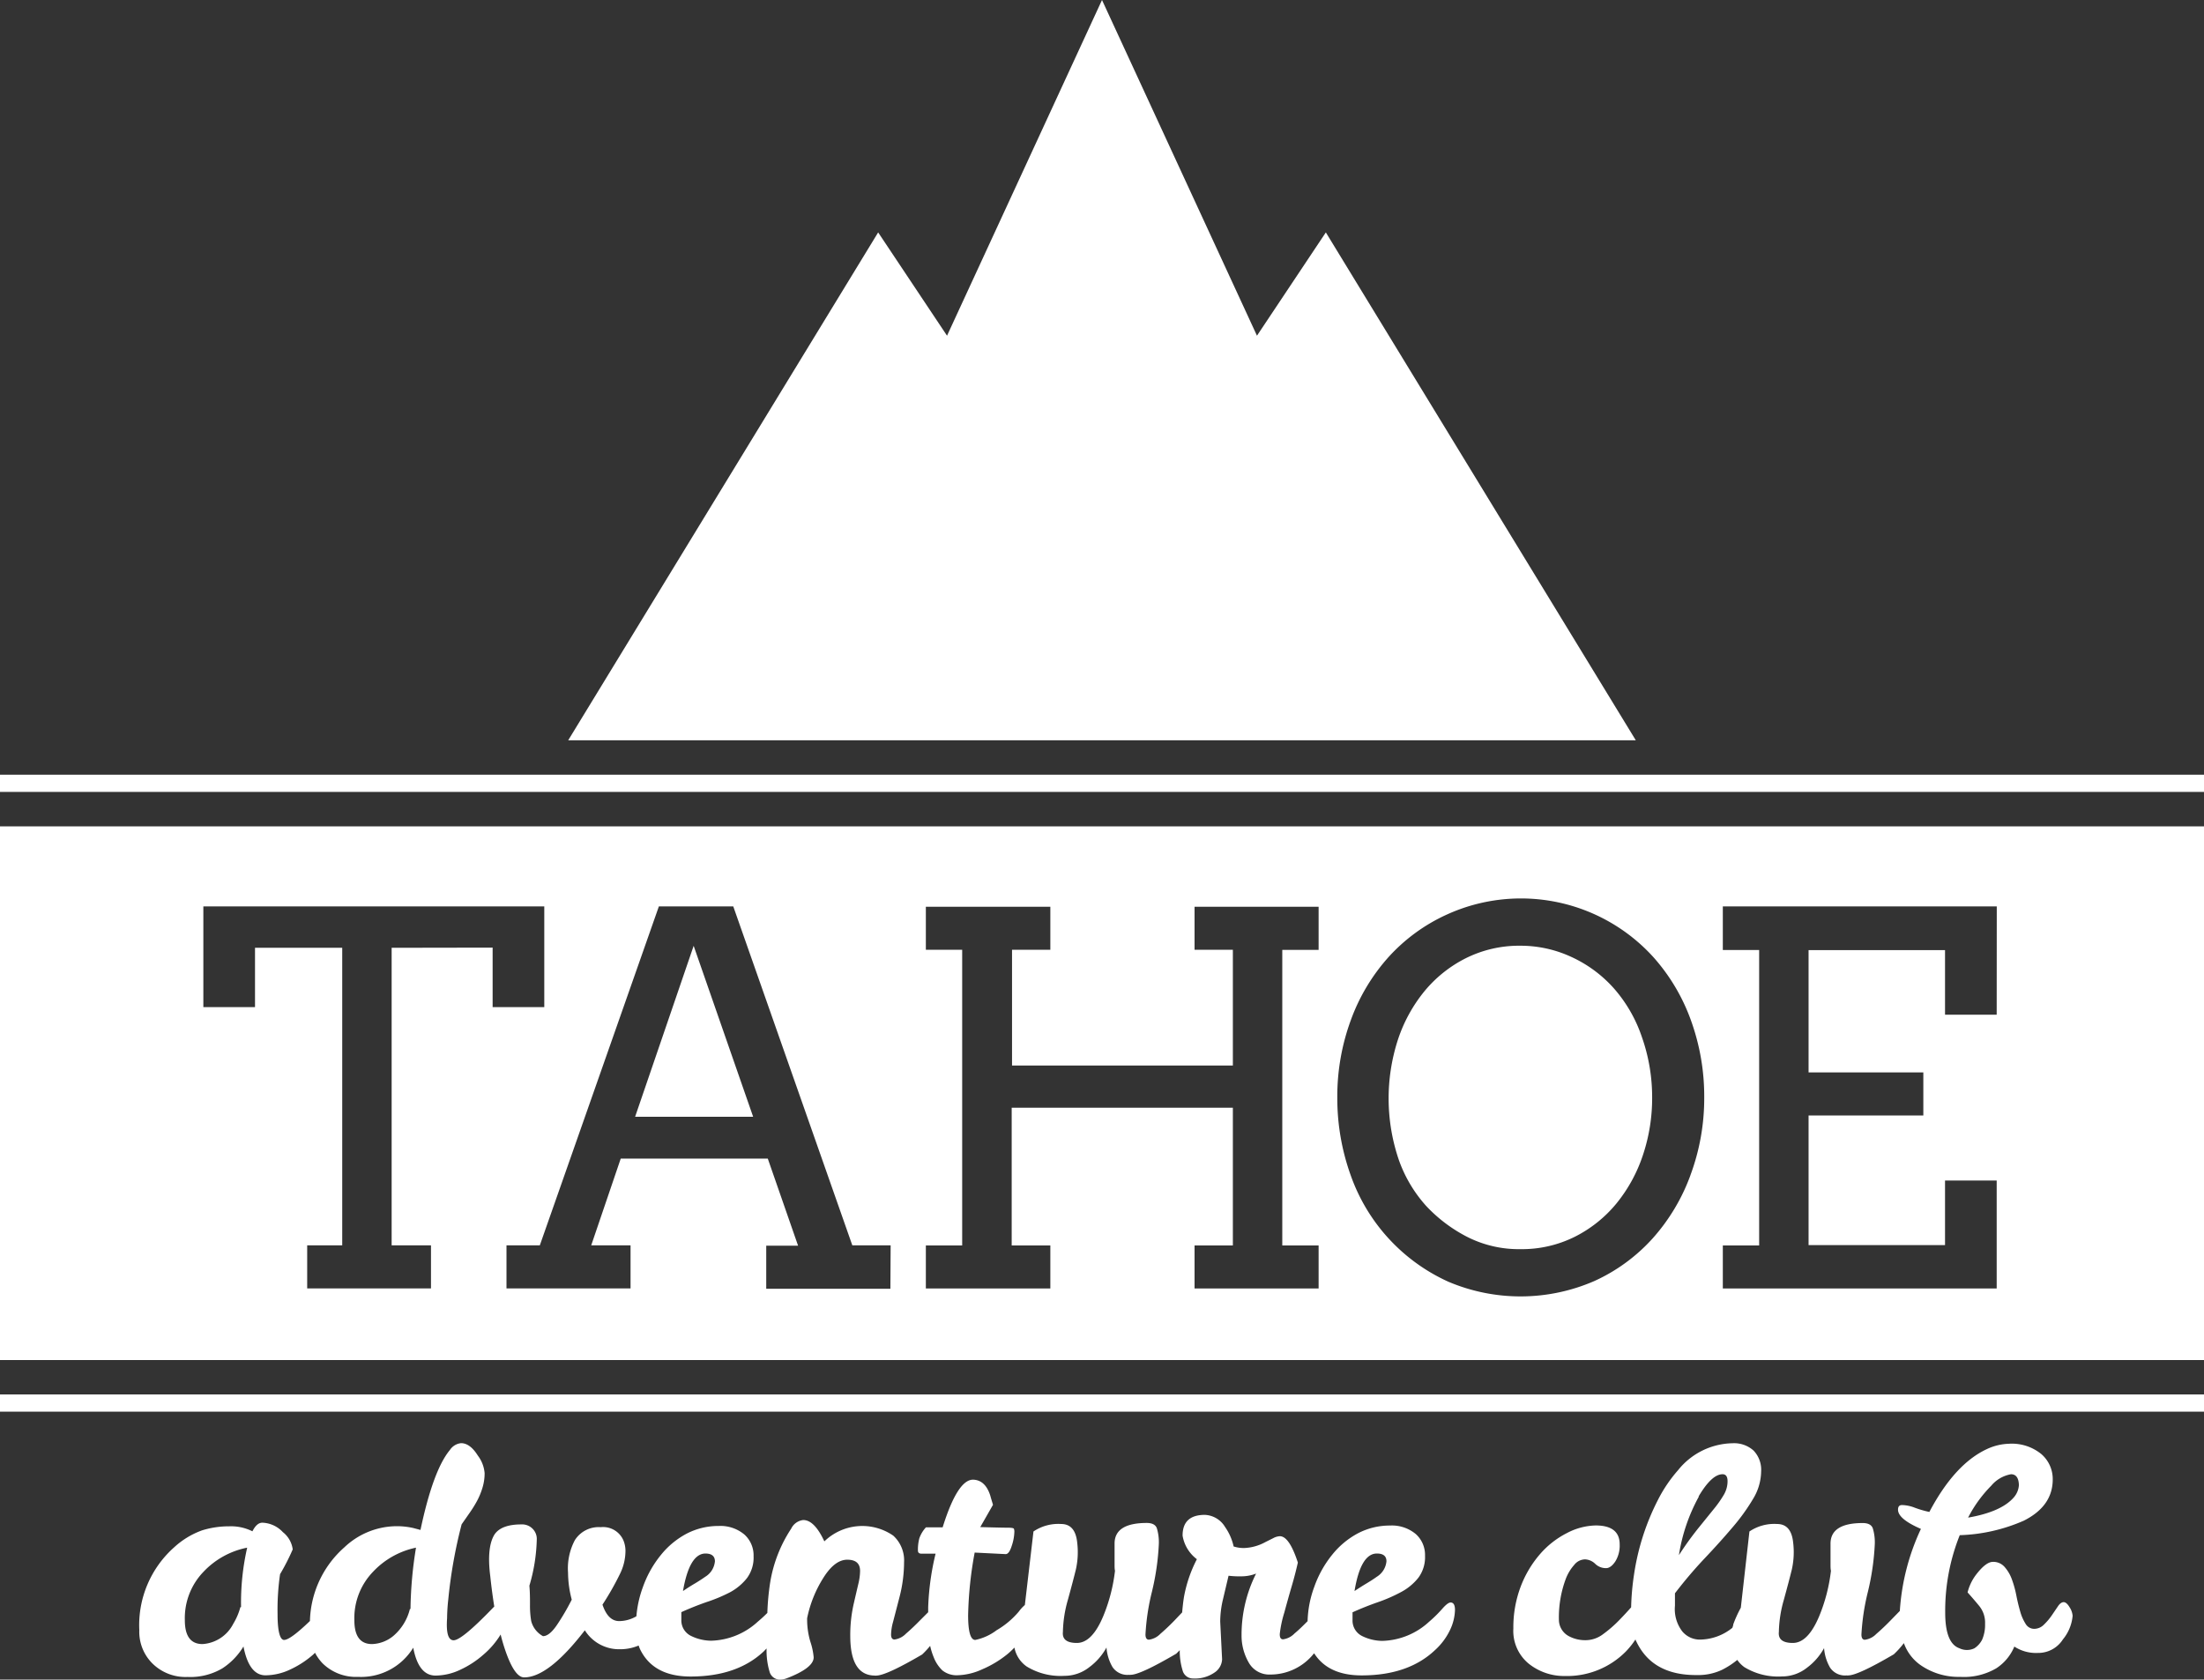 <svg id="tahoe-logo" xmlns="http://www.w3.org/2000/svg" 
viewBox="0 0 256 195.13" width="256" height="195.13">
<rect x="0" y="0" width="256" height="195.13" fill="#333333" stroke="none"/>
<title>Tahoe Adventure Club</title>
<path id="club" d="M240.38,186.71c-.23-.38-.46-.58-.68-.58s-.45.16-.67.49l-.72,1.06a6.91,6.91,0,0,1-.9,1.06,1.6,1.6,0,0,1-1.13.49,1.15,1.15,0,0,1-1-.58,5.35,5.35,0,0,1-.63-1.44q-.25-.86-.45-1.87a12,12,0,0,0-.52-1.87,4.45,4.45,0,0,0-.85-1.44,1.74,1.74,0,0,0-1.35-.58q-.83,0-2,1.55a5.64,5.64,0,0,0-.94,2q.65.72,1.35,1.57a3.06,3.06,0,0,1,.68,2.07,4.34,4.34,0,0,1-.34,1.85,2.62,2.62,0,0,1-.9,1,2,2,0,0,1-1.73,0q-1.66-.57-1.66-4.14a23.64,23.64,0,0,1,1.69-9,20,20,0,0,0,7.45-1.69q3.35-1.69,3.35-4.79a3.83,3.83,0,0,0-1.31-2.93,5.42,5.42,0,0,0-3.8-1.21,6.46,6.46,0,0,0-2.52.61q-3.75,1.73-6.7,7.31a11.82,11.82,0,0,1-1.69-.49,4.33,4.33,0,0,0-1.48-.31c-.31,0-.47.16-.47.54q0,1.08,2.66,2.23a26.39,26.39,0,0,0-2.45,9.53l-1.15,1.18q-.79.81-1.58,1.49a2.27,2.27,0,0,1-1.33.68c-.26,0-.4-.2-.4-.61a26.21,26.21,0,0,1,.76-5,29.32,29.32,0,0,0,.79-5.47,5.62,5.62,0,0,0-.23-1.87q-.23-.61-1.17-.61-3.75,0-3.74,2.41V180c0,.29,0,.58,0,.86l0,.88c0,.3,0,.54.05.74a19.71,19.71,0,0,1-1.37,5.29q-1.3,3.1-3.06,3.1t-1.62-1.29a14.35,14.35,0,0,1,.58-3.73q.58-2.11.92-3.49a9.22,9.22,0,0,0,.16-3.15q-.22-2.16-1.87-2.16a5.15,5.15,0,0,0-3.21.87l-1,8.86a13.82,13.82,0,0,0-.88,1.94c0,.12-.06.26-.1.39a6.07,6.07,0,0,1-3.81,1.37,2.66,2.66,0,0,1-2-.94,4.25,4.25,0,0,1-.86-3v-1.44q1.69-2.2,3.46-4.07t3.22-3.58a23.25,23.25,0,0,0,2.39-3.31,6.28,6.28,0,0,0,.94-3.19,3.22,3.22,0,0,0-.88-2.43,3.37,3.37,0,0,0-2.43-.85,8.28,8.28,0,0,0-6.34,3.13,16.43,16.43,0,0,0-2.34,3.46,27.85,27.85,0,0,0-2.77,8.64,29.51,29.51,0,0,0-.34,3.83q-.62.71-1.44,1.55a14.36,14.36,0,0,1-1.82,1.57,3.37,3.37,0,0,1-2.07.7,4,4,0,0,1-1.87-.45,2.17,2.17,0,0,1-1.19-1.94,12.82,12.82,0,0,1,.79-4.71,5.28,5.28,0,0,1,1-1.66,1.63,1.63,0,0,1,1.24-.63,1.79,1.79,0,0,1,1.19.52,1.78,1.78,0,0,0,1.26.5q.54,0,1.06-.76a3.49,3.49,0,0,0,.52-2q0-2.19-2.77-2.2a7.5,7.5,0,0,0-3.35.88,10.29,10.29,0,0,0-3.15,2.47,12.54,12.54,0,0,0-2.23,3.76,13.32,13.32,0,0,0-.85,4.86,4.92,4.92,0,0,0,1.8,4.1,6.57,6.57,0,0,0,4.19,1.42,9.6,9.6,0,0,0,7.06-2.83,9.27,9.27,0,0,0,1.14-1.43c0,.1.07.2.12.3q1.87,3.89,7,3.85A6.49,6.49,0,0,0,200,194a9.43,9.43,0,0,0,1.79-1.16,3.5,3.5,0,0,0,.82.84,7.53,7.53,0,0,0,4.38,1.08,4.64,4.64,0,0,0,2.88-1,7.07,7.07,0,0,0,2-2.29,5.31,5.31,0,0,0,.7,2.27,2.08,2.08,0,0,0,1.93.9.4.4,0,0,0,.18,0q1.11,0,5.29-2.45a10.32,10.32,0,0,0,1.17-1.3,5.29,5.29,0,0,0,1.89,2.52,7.74,7.74,0,0,0,4.66,1.4,7.4,7.4,0,0,0,4.19-1,5.54,5.54,0,0,0,2.09-2.52,4.61,4.61,0,0,0,2.74.74,3.39,3.39,0,0,0,2.9-1.57,5,5,0,0,0,1.13-2.74A2.13,2.13,0,0,0,240.38,186.71Zm-9.09-14.11a3.88,3.88,0,0,1,2.29-1.33q.88,0,.92,1.26a2.4,2.4,0,0,1-.54,1.37q-1.44,1.73-5.36,2.41A15,15,0,0,1,231.29,172.6Zm-34,1.26q1.53-2.59,2.79-2.59.58,0,.58.81a3.11,3.11,0,0,1-.43,1.57,13.07,13.07,0,0,1-1.19,1.69l-1.78,2.2a37.53,37.53,0,0,0-2.25,3.13A20.59,20.59,0,0,1,197.33,173.86Z" fill="#fff"/><path id="adventure" d="M168.49,186.17q-.32,0-.94.7A15.1,15.1,0,0,1,166,188.4a8.33,8.33,0,0,1-5.44,2.23,5.41,5.41,0,0,1-2.38-.58,2,2,0,0,1-1.08-1.84v-.9q1.44-.65,2.93-1.17a18.19,18.19,0,0,0,2.72-1.19,6.34,6.34,0,0,0,2-1.66,4,4,0,0,0,.77-2.54,3.26,3.26,0,0,0-1.06-2.52,4.32,4.32,0,0,0-3-1,8,8,0,0,0-3.69.88,9.62,9.62,0,0,0-3,2.47,12.55,12.55,0,0,0-2.11,3.76,12.35,12.35,0,0,0-.78,4c-.51.51-1,1-1.52,1.43a2.27,2.27,0,0,1-1.33.68q-.4,0-.38-.63a13.12,13.12,0,0,1,.52-2.46q.5-1.84.88-3.13t.7-2.7q-1-3.06-2.09-3.06a1.75,1.75,0,0,0-.76.22l-.94.47a5.52,5.52,0,0,1-2.41.68,3.76,3.76,0,0,1-1.26-.18,6.35,6.35,0,0,0-1-2.27,2.88,2.88,0,0,0-2.34-1.4q-2.59,0-2.59,2.41a4.29,4.29,0,0,0,1.66,2.74,15.55,15.55,0,0,0-1.49,4.34c-.09.53-.16,1.16-.22,1.84l-.95,1q-.79.81-1.58,1.49a2.27,2.27,0,0,1-1.33.68c-.26,0-.4-.2-.4-.61a26.21,26.21,0,0,1,.76-5,29.32,29.32,0,0,0,.79-5.47,5.62,5.62,0,0,0-.23-1.87q-.23-.61-1.17-.61-3.75,0-3.74,2.41V180c0,.29,0,.58,0,.86l0,.88c0,.3,0,.54.05.74a19.71,19.71,0,0,1-1.37,5.29q-1.3,3.1-3.06,3.1t-1.62-1.29a14.35,14.35,0,0,1,.58-3.73q.58-2.11.92-3.49a9.22,9.22,0,0,0,.16-3.15q-.22-2.16-1.87-2.16a5.15,5.15,0,0,0-3.21.87l-1,8.54a4.61,4.61,0,0,0-.69.75,9.79,9.79,0,0,1-2.59,2.18,6.17,6.17,0,0,1-2.48,1.13q-.83,0-.83-2.88a44.33,44.33,0,0,1,.76-7.27l3.6.18q.4,0,.7-.94a5.64,5.64,0,0,0,.31-1.62,1,1,0,0,0-.05-.38q-.05-.13-.72-.13t-3.19-.07l1.48-2.59q-.18-.58-.32-1.08-.58-1.8-2-1.84-1.8,0-3.53,5.54-.58,0-1.08,0h-.86a3.68,3.68,0,0,0-.77,1.28,5.19,5.19,0,0,0-.16,1.42c0,.24.14.36.43.36h1.62a30.73,30.73,0,0,0-.86,6.23c0,.2,0,.38,0,.57l-1,1q-.79.81-1.58,1.49a2.27,2.27,0,0,1-1.33.68c-.26,0-.4-.19-.4-.58a5.92,5.92,0,0,1,.23-1.46q.23-.88.76-2.93a16.38,16.38,0,0,0,.52-4,3.89,3.89,0,0,0-1.26-3.1,6.33,6.33,0,0,0-8,.67q-1.15-2.48-2.45-2.48a1.77,1.77,0,0,0-1.4,1,16,16,0,0,0-2.45,6.3,28.75,28.75,0,0,0-.32,3.49c-.32.32-.67.65-1.09,1a8.33,8.33,0,0,1-5.44,2.23,5.41,5.41,0,0,1-2.38-.58,2,2,0,0,1-1.08-1.84v-.9q1.44-.65,2.93-1.17A18.22,18.22,0,0,0,84.76,185a6.34,6.34,0,0,0,2-1.66,4,4,0,0,0,.77-2.54,3.26,3.26,0,0,0-1.06-2.52,4.32,4.32,0,0,0-3-1,8,8,0,0,0-3.69.88,9.61,9.61,0,0,0-3,2.47,12.53,12.53,0,0,0-2.11,3.76,12.71,12.71,0,0,0-.75,3.38,4,4,0,0,1-2,.56q-1.3,0-1.94-1.91A32.73,32.73,0,0,0,72,182.87a6.08,6.08,0,0,0,.65-2.65,3.2,3.2,0,0,0-.25-1.29,2.57,2.57,0,0,0-2.63-1.51,3.27,3.27,0,0,0-3,1.51,7,7,0,0,0-.79,3.78,12.42,12.42,0,0,0,.43,3.13,27.25,27.25,0,0,1-1.76,3q-.86,1.24-1.58,1.24a2.78,2.78,0,0,1-1.37-1.76,10.54,10.54,0,0,1-.14-1.87c0-.72,0-1.46-.07-2.23a20.38,20.38,0,0,0,.86-5.47,1.67,1.67,0,0,0-.47-1.13,1.7,1.7,0,0,0-1.33-.52q-2.3,0-3.1,1.15-.94,1.48-.5,4.9c.13,1.25.29,2.41.46,3.49l-.18.18q-3.6,3.74-4.54,3.74T51.93,188a21.78,21.78,0,0,1,.14-2.2,56.21,56.21,0,0,1,1.55-8.71l.94-1.35a13.59,13.59,0,0,0,.85-1.37,8.32,8.32,0,0,0,.63-1.53,5.77,5.77,0,0,0,.25-1.69,3.91,3.91,0,0,0-.79-2.05q-.9-1.44-1.95-1.44a1.76,1.76,0,0,0-1.29.79q-1.95,2.34-3.42,9.29l-.83-.22a8.59,8.59,0,0,0-2.16-.21A8.88,8.88,0,0,0,40,179.76a11.8,11.8,0,0,0-4,8.56c-1.52,1.46-2.52,2.2-3,2.2s-.76-1-.76-3a28.84,28.84,0,0,1,.29-4.64A25.27,25.27,0,0,0,34,180,3.05,3.05,0,0,0,32.86,178a3.42,3.42,0,0,0-2.39-1.1q-.65,0-1.15,1a5.56,5.56,0,0,0-2.7-.58,10.52,10.52,0,0,0-3.15.47,9.56,9.56,0,0,0-3.22,1.95,12.1,12.1,0,0,0-4.07,9.65,5.19,5.19,0,0,0,1.51,3.85,5.46,5.46,0,0,0,4.09,1.58,7.3,7.3,0,0,0,4.05-1,7.85,7.85,0,0,0,2.45-2.54q.65,3.35,2.56,3.35a6.81,6.81,0,0,0,2.88-.68,11.07,11.07,0,0,0,2.68-1.75l.19-.19a5.35,5.35,0,0,0,.87,1.22,5.53,5.53,0,0,0,4.14,1.58A7.1,7.1,0,0,0,48,191.42q.61,3.24,2.59,3.24a6.81,6.81,0,0,0,2.88-.68,11.07,11.07,0,0,0,2.68-1.75,9.68,9.68,0,0,0,2-2.34v0c.16.65.34,1.25.53,1.81q1.08,3.17,2.2,3.17,2.84,0,7.05-5.47A4.69,4.69,0,0,0,72,191.6a5.5,5.5,0,0,0,2.18-.43,3.92,3.92,0,0,0,.2.5q1.55,3.1,5.83,3.1,5.4,0,8.5-2.92l.33-.34a8.67,8.67,0,0,0,.34,2.68,1.25,1.25,0,0,0,1.24.94,2.37,2.37,0,0,0,.83-.18q3.06-1.19,3.06-2.41a7.78,7.78,0,0,0-.38-1.8,9,9,0,0,1-.38-2.52V188a13.94,13.94,0,0,1,1.82-4.59q1.35-2.21,2.84-2.21t1.49,1.3A6.66,6.66,0,0,1,99.7,184q-.18.76-.56,2.41a16.35,16.35,0,0,0-.38,3.64q0,4.61,2.88,4.61a.21.21,0,0,0,.14,0q1.15,0,5.33-2.45a10.74,10.74,0,0,0,.93-1,7.85,7.85,0,0,0,.42,1.34,4.22,4.22,0,0,0,1,1.51,2.66,2.66,0,0,0,1.82.56,7.28,7.28,0,0,0,2.79-.68,12.25,12.25,0,0,0,2.92-1.75c.31-.25.57-.51.84-.78a3.45,3.45,0,0,0,1.43,2.2,7.53,7.53,0,0,0,4.38,1.08,4.64,4.64,0,0,0,2.88-1,7.07,7.07,0,0,0,2-2.29,5.31,5.31,0,0,0,.7,2.27,2.08,2.08,0,0,0,1.93.9.4.4,0,0,0,.18,0q1.11,0,5.29-2.45l.41-.41a7.7,7.7,0,0,0,.33,2.35,1.25,1.25,0,0,0,1.24.94,4,4,0,0,0,2.45-.68,1.94,1.94,0,0,0,.9-1.55l-.22-4.39a11.36,11.36,0,0,1,.32-2.57l.65-2.75a9.81,9.81,0,0,0,1.42.07,4.7,4.7,0,0,0,1.78-.32,15.8,15.8,0,0,0-1.69,7.16,6.25,6.25,0,0,0,.87,3.24,2.73,2.73,0,0,0,2.48,1.33,6.44,6.44,0,0,0,5-2.38l.08-.09c1.09,1.71,2.92,2.57,5.52,2.57q5.4,0,8.5-2.92a7.57,7.57,0,0,0,1.8-2.43,5.73,5.73,0,0,0,.54-2.25Q169,186.17,168.49,186.17Zm-8.57-5.69q1.12,0,1.12.9a2.36,2.36,0,0,1-1.12,1.8q-.5.36-1.17.76t-1.42.9Q158.05,180.48,159.93,180.48Zm-78,0q1.11,0,1.12.9a2.35,2.35,0,0,1-1.12,1.8q-.51.36-1.17.76c-.45.26-.92.56-1.42.9Q80.08,180.48,81.95,180.48Zm-54,6.23a7.32,7.32,0,0,1-.83,1.94A4.31,4.31,0,0,1,23.52,191q-2.05,0-2.05-2.77a7.75,7.75,0,0,1,2.16-5.62,9.5,9.5,0,0,1,5.08-2.81A28.82,28.82,0,0,0,28,186.71Zm19.69.22a6,6,0,0,1-1.93,3.13,4.09,4.09,0,0,1-2.47.94q-2.05,0-2.05-2.77a7.75,7.75,0,0,1,2.16-5.62,9.49,9.49,0,0,1,5-2.81A47.36,47.36,0,0,0,47.68,186.92Z" fill="#fff"/><rect id="bottom-line" y="162" width="256" height="2" fill="#fff"/><g id="tahoe-section"><path d="M73.77,129.74H87.48l-6.91-19.86ZM0,96v62H256V96Zm45.49,14.11v34.57h4.57v5H35.68v-5h4.07V110.11H29.62V117h-6V105.3H63.22V117h-6v-6.91Zm57.93,39.61H89v-5H92.7L89.18,134.6H72.1l-3.43,10.08h4.57v5H58.83v-5H62.7L76.53,105.3h8.64L99,144.68h4.45Zm49.74-39.37h-4.22v34.34h4.22v5H138.75v-5h4.45v-16H117.51v16H122v5H107.54v-5h4.22V110.34h-4.22v-5H122v5h-4.45v13.45H143.2V110.34h-4.45v-5h14.41Zm43.19,26.18a22.64,22.64,0,0,1-4.39,7.34,20.54,20.54,0,0,1-6.74,4.94,21.46,21.46,0,0,1-17,.09,21.36,21.36,0,0,1-11.34-12.38,26.47,26.47,0,0,1-1.55-9,25.7,25.7,0,0,1,1.57-9,22.4,22.4,0,0,1,4.39-7.34,20.64,20.64,0,0,1,6.74-4.92,20.75,20.75,0,0,1,24,4.92,22.37,22.37,0,0,1,4.37,7.34,25.92,25.92,0,0,1,1.55,9A25.6,25.6,0,0,1,196.35,136.52Zm35.57-18.65h-6v-7.5H210.07v14.21H223.4v5H210.07v15.06h15.85v-7.5h6v12.54H200.11v-5h4.22V110.37h-4.22V105.3h31.82Zm-44.51-3.11a14.92,14.92,0,0,0-4.94-3.62,14,14,0,0,0-5.86-1.28,13.85,13.85,0,0,0-6.33,1.44,14.89,14.89,0,0,0-4.83,3.85,17.61,17.61,0,0,0-3.08,5.63,22.12,22.12,0,0,0,.12,14,15.89,15.89,0,0,0,3.18,5.33,17.4,17.4,0,0,0,4.72,3.56,13.21,13.21,0,0,0,6.22,1.44,13.75,13.75,0,0,0,6.31-1.44,14.92,14.92,0,0,0,4.82-3.85,17.65,17.65,0,0,0,3.08-5.61,20.82,20.82,0,0,0,1.08-6.74,21,21,0,0,0-1.19-7A16.59,16.59,0,0,0,187.41,114.77Z" fill="#fff"/></g><rect id="top-line" y="90" width="256" height="2" fill="#fff"/><polygon id="mountain" points="154 27 146 39 128 0 110 39 102 27 66 86 190 86 154 27" fill="#fff"/></svg>